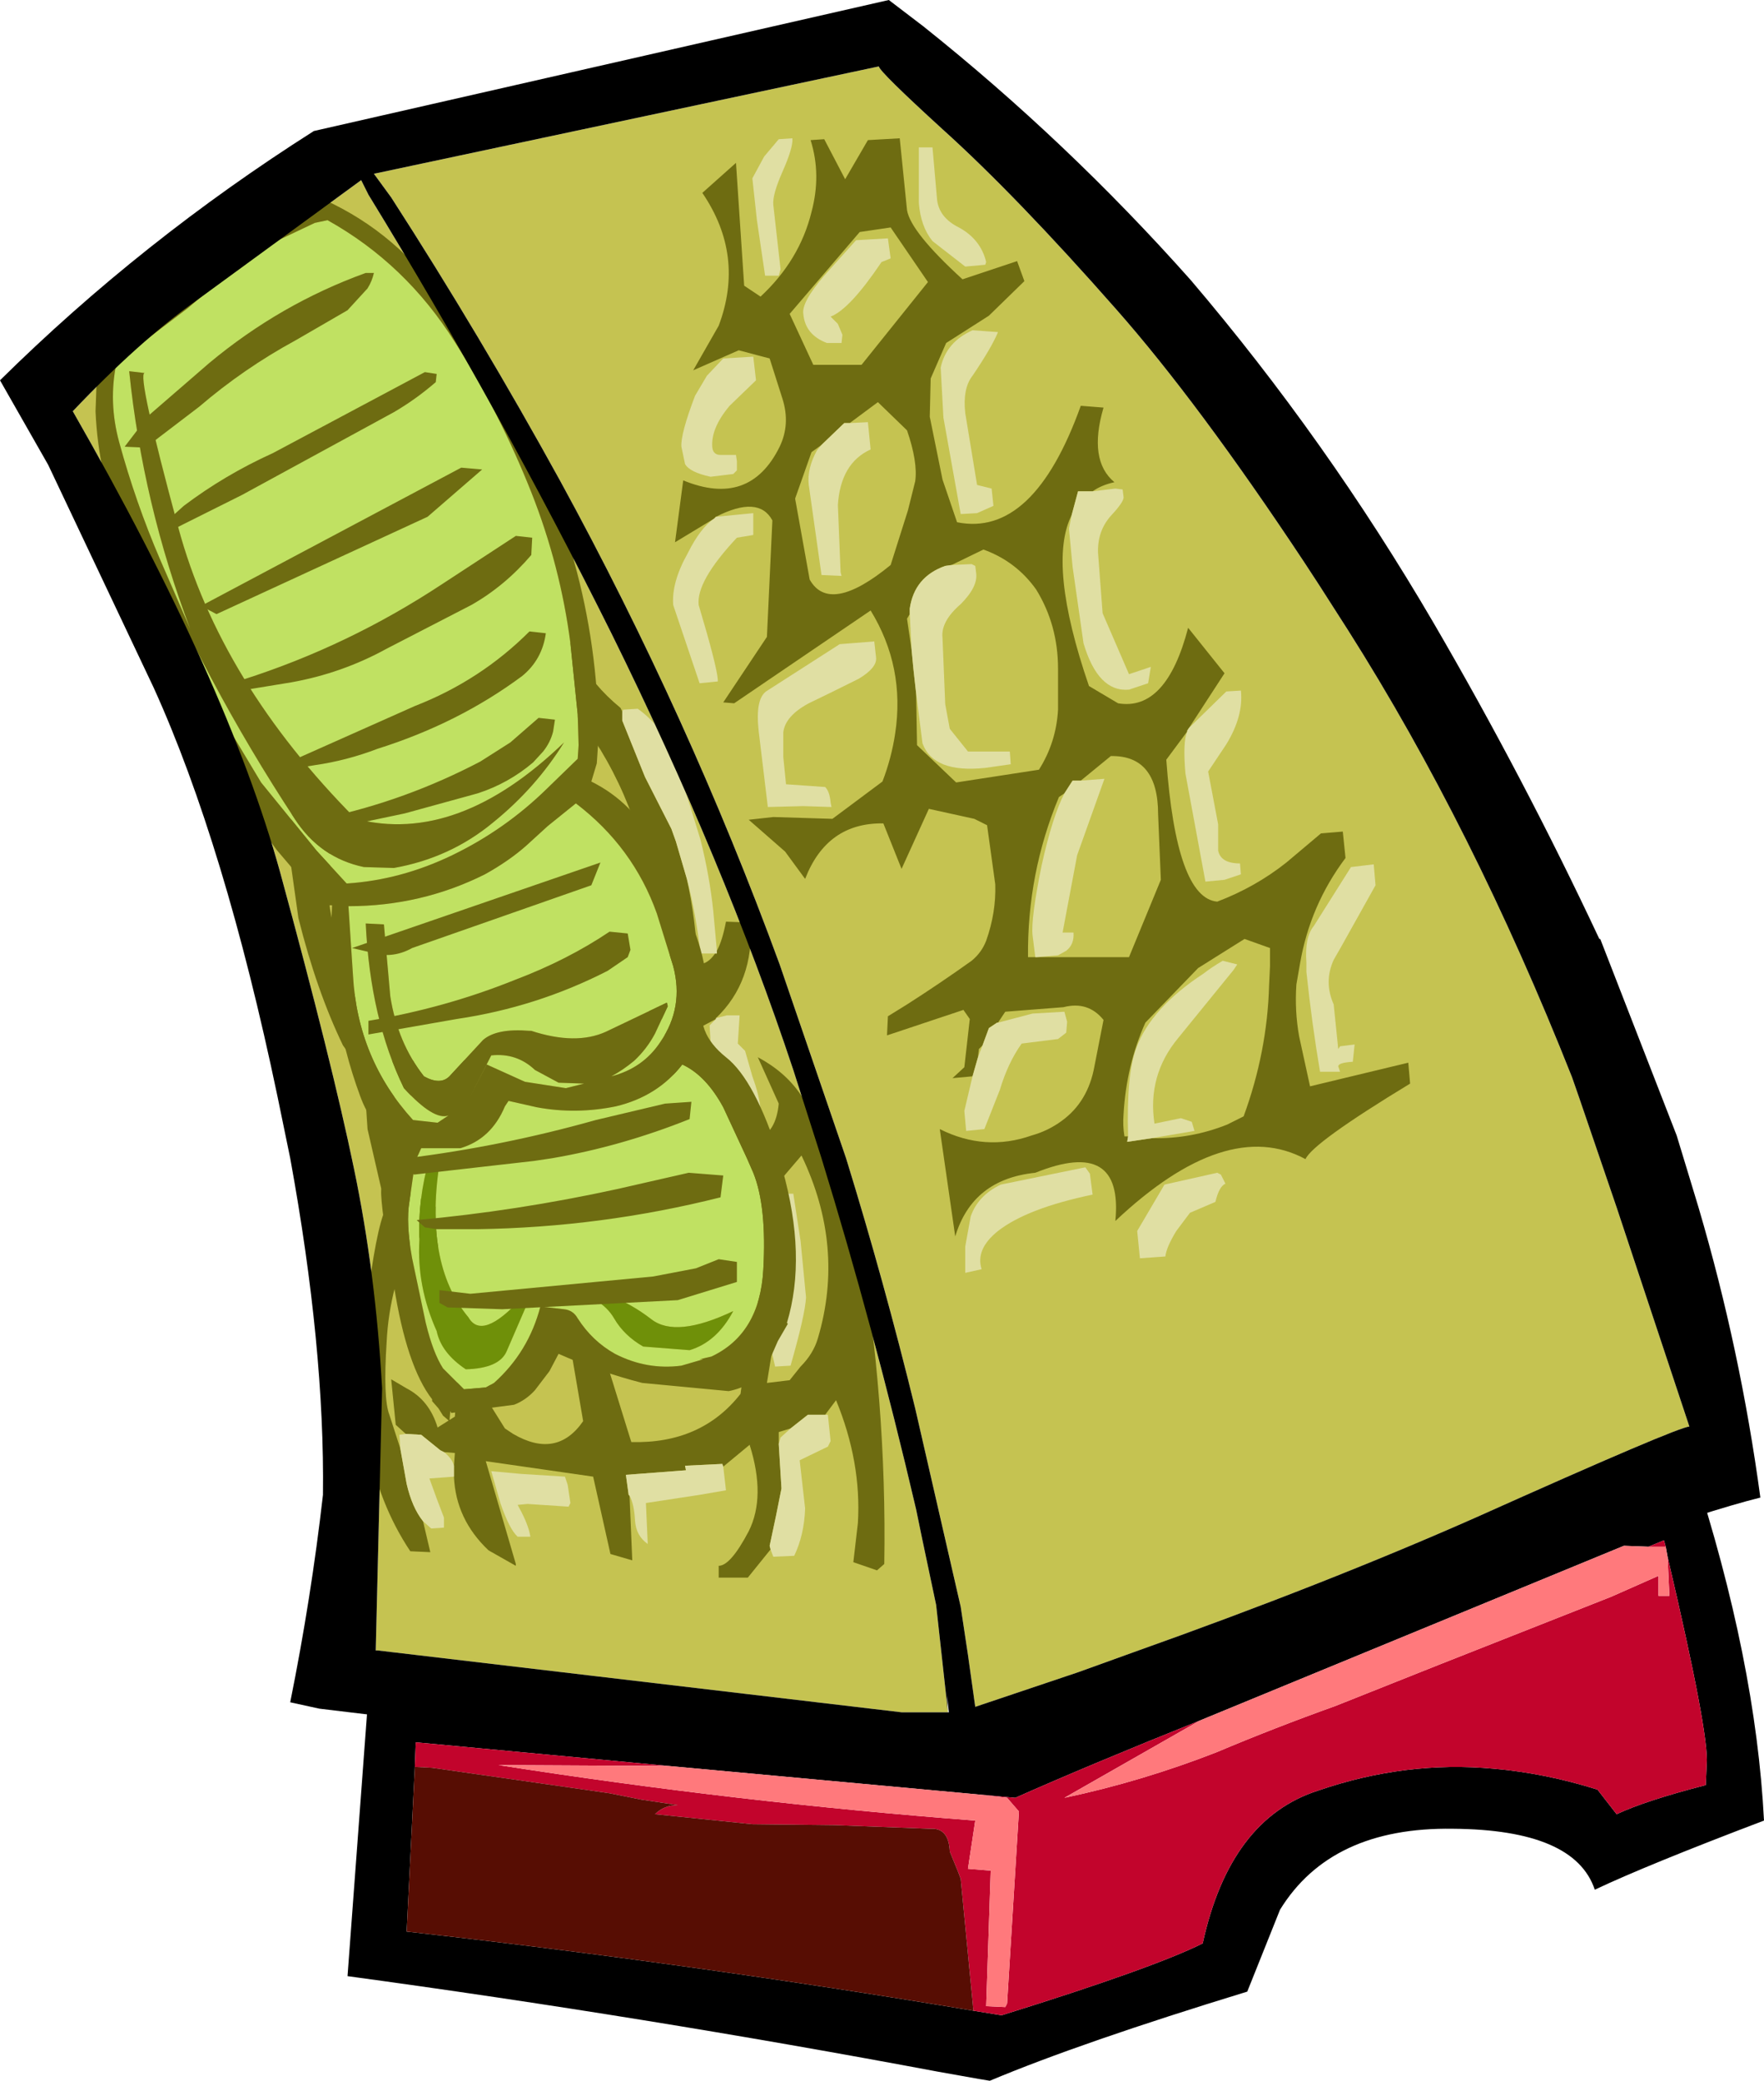 <?xml version="1.0" encoding="UTF-8" standalone="no"?>
<svg xmlns:xlink="http://www.w3.org/1999/xlink" height="114.35px" width="96.95px" xmlns="http://www.w3.org/2000/svg">
  <g transform="matrix(1.0, 0.0, 0.0, 1.0, 55.0, 81.95)">
    <path d="M-35.15 -72.05 L-34.75 -71.25 Q-27.55 -59.5 -21.4 -47.15 -15.2 -34.6 -11.4 -23.15 L-9.85 -18.3 Q-7.0 -9.05 -4.65 1.0 L-4.3 2.7 -3.55 6.25 -2.9 12.15 -5.45 12.15 -34.25 8.75 -34.35 8.75 -34.0 -5.65 Q-34.35 -12.0 -35.55 -17.75 -36.75 -23.55 -39.6 -34.0 -42.5 -44.5 -51.0 -59.35 -47.35 -63.2 -44.25 -65.4 L-35.15 -72.05 M16.65 -51.1 L17.5 -49.8 19.1 -47.3 Q25.95 -36.5 31.4 -22.75 L31.8 -21.6 33.85 -15.6 37.85 -3.55 Q37.25 -3.55 26.1 1.45 17.85 5.1 7.3 8.85 L4.25 9.95 -1.4 11.85 -1.8 9.0 -2.2 6.35 -4.7 -4.55 Q-6.4 -11.5 -8.5 -18.3 L-12.15 -28.95 Q-17.15 -42.6 -24.2 -55.5 -28.6 -63.5 -33.5 -71.1 L-34.45 -72.4 -6.7 -78.3 Q-6.65 -78.0 -3.2 -74.85 0.85 -71.2 6.35 -64.95 10.85 -59.85 16.65 -51.1" fill="#c5c351" fill-rule="evenodd" stroke="none"/>
    <path d="M-31.75 1.65 L-31.35 3.35 -32.45 3.3 Q-35.95 -1.95 -34.85 -10.15 -34.35 -14.35 -33.8 -15.55 L-34.8 -19.9 -35.0 -22.9 -36.15 -24.5 Q-37.6 -27.5 -38.6 -31.5 L-39.05 -34.7 Q-39.2 -37.0 -38.55 -39.2 -36.8 -37.4 -36.85 -34.8 L-36.85 -34.2 Q-37.05 -32.9 -36.8 -31.65 -36.0 -27.3 -33.5 -23.65 L-29.15 -23.7 -29.45 -22.05 -33.5 -21.65 -32.65 -16.55 -29.25 -14.6 Q-28.7 -14.8 -28.25 -15.1 -27.1 -15.75 -26.8 -17.1 L-25.2 -17.15 -24.45 -16.35 Q-22.25 -15.1 -20.2 -16.35 L-19.15 -17.95 -15.3 -17.1 -14.9 -17.4 -15.6 -19.3 -16.35 -20.45 Q-18.7 -22.8 -18.45 -25.95 L-19.3 -25.95 -19.35 -27.85 -18.3 -27.95 Q-18.05 -29.2 -18.35 -30.4 L-19.75 -35.6 -19.8 -35.7 Q-20.55 -38.35 -22.0 -40.75 -23.4 -42.95 -25.0 -44.4 -24.85 -48.75 -27.65 -52.35 -29.95 -55.45 -30.55 -59.15 -26.95 -56.25 -24.85 -51.45 L-24.4 -49.5 Q-23.95 -45.55 -20.9 -43.05 L-20.8 -42.85 -20.8 -42.35 -19.55 -39.25 -18.1 -36.4 -17.85 -35.7 -17.25 -33.65 Q-16.75 -31.35 -16.65 -28.95 -16.1 -28.95 -15.7 -29.55 L-15.6 -29.55 -15.6 -29.7 Q-15.3 -30.25 -15.1 -31.3 L-13.75 -31.25 Q-13.55 -28.0 -15.65 -26.0 L-15.65 -25.95 -16.5 -25.5 -15.6 -23.7 -15.25 -23.05 -13.4 -19.35 Q-12.35 -19.7 -12.2 -21.3 L-13.35 -23.85 Q-11.85 -23.05 -11.0 -21.8 -8.5 -18.25 -7.8 -13.95 -6.25 -4.9 -6.4 4.0 L-6.8 4.35 -8.1 3.9 -7.85 1.75 Q-7.65 -1.6 -9.05 -5.0 L-9.65 -4.2 -10.6 -4.2 -11.55 -3.45 -12.2 -3.25 -12.2 -2.6 -12.05 -0.15 -12.35 1.35 -12.7 3.0 -12.65 3.2 -13.9 4.75 -15.5 4.75 -15.5 4.1 Q-14.85 4.1 -13.85 2.2 -12.9 0.3 -13.8 -2.55 L-15.25 -1.35 -15.3 -1.5 -17.35 -1.4 -17.3 -1.15 -20.6 -0.9 -20.45 0.2 -20.4 0.25 -20.25 3.8 -21.45 3.45 -22.4 -0.8 -28.3 -1.65 -26.65 4.0 -26.65 4.1 -28.15 3.25 Q-29.95 1.55 -30.05 -0.8 L-30.05 -1.35 -30.05 -1.4 -30.0 -2.1 -30.6 -2.15 -30.8 -2.25 -31.85 -3.1 -32.7 -3.15 -33.25 -3.65 -33.5 -6.15 -32.65 -5.65 Q-31.4 -5.0 -30.95 -3.5 L-30.0 -4.1 -29.85 -6.35 -28.05 -6.3 -28.0 -4.65 -27.25 -3.45 -26.8 -3.15 Q-24.4 -1.75 -22.95 -3.85 L-23.6 -7.65 -21.7 -7.2 -20.35 -2.85 -20.3 -2.7 Q-16.45 -2.6 -14.3 -5.35 L-14.05 -7.25 Q-12.55 -11.4 -14.15 -15.35 L-17.25 -15.65 -19.95 -14.05 -25.65 -14.75 -26.8 -13.2 -31.1 -13.4 -32.2 -14.1 Q-33.6 -11.3 -33.75 -8.2 -33.95 -5.1 -33.6 -4.2 L-33.0 -2.35 -32.65 -0.4 Q-32.35 0.9 -31.75 1.65 M-12.55 -7.8 L-12.85 -5.95 -11.6 -6.1 -11.0 -6.85 Q-10.3 -7.55 -10.05 -8.4 -8.55 -13.45 -10.95 -18.45 L-12.7 -16.4 -12.4 -14.65 -12.3 -12.1 -12.4 -9.95 -12.55 -7.95 -12.55 -7.8" fill="#6e6c11" fill-rule="evenodd" stroke="none"/>
    <path d="M-31.75 1.65 Q-32.35 0.9 -32.65 -0.4 L-33.0 -2.35 -33.05 -3.1 -32.7 -3.15 -31.85 -3.1 -30.8 -2.25 -30.6 -2.15 Q-30.15 -1.8 -30.05 -1.4 L-30.05 -1.35 -30.05 -0.8 -31.4 -0.7 -31.0 0.4 -30.6 1.45 -30.6 1.95 -30.6 2.0 -31.3 2.05 -31.75 1.65 M-20.4 0.25 L-20.45 0.2 -20.6 -0.9 -17.3 -1.15 -17.35 -1.4 -15.3 -1.5 -15.25 -1.35 -15.1 -0.05 -16.55 0.2 -19.5 0.65 -19.4 2.9 Q-20.05 2.45 -20.1 1.6 -20.15 0.7 -20.4 0.25 M-12.65 3.2 L-12.7 3.0 -12.35 1.35 -12.05 -0.15 -12.2 -2.6 -12.1 -2.95 -11.55 -3.45 -10.6 -4.2 -9.65 -4.2 -9.5 -4.2 -9.35 -2.75 -9.5 -2.45 -11.05 -1.7 -10.75 0.95 Q-10.8 2.4 -11.35 3.55 L-12.5 3.6 -12.65 3.2 M-15.25 -23.05 L-15.6 -23.7 -15.95 -24.75 -16.0 -25.6 -15.65 -25.95 -15.65 -26.0 -15.05 -26.15 -14.35 -26.15 -14.45 -24.6 -14.05 -24.2 -13.65 -22.8 Q-13.25 -21.7 -13.2 -20.95 L-13.25 -20.75 -13.95 -20.75 -15.0 -22.7 -15.25 -23.05 M-15.6 -29.7 L-15.6 -29.55 -15.7 -29.55 -16.5 -29.55 Q-16.75 -31.75 -17.25 -33.65 L-17.85 -35.7 -18.1 -36.4 -19.55 -39.25 -20.8 -42.35 -20.8 -42.85 -20.75 -42.95 -19.95 -43.0 Q-18.75 -42.15 -18.1 -40.7 L-17.1 -37.75 -16.5 -35.8 Q-16.0 -33.8 -15.8 -31.9 L-15.6 -29.7 M-26.35 -0.95 L-23.95 -0.8 -23.8 -0.35 -23.65 0.65 -23.75 0.85 -26.0 0.7 -26.55 0.75 Q-26.05 1.65 -25.9 2.25 L-25.85 2.5 -26.55 2.5 Q-27.0 2.1 -27.5 0.65 L-28.0 -1.1 -26.35 -0.95 M-12.4 -14.65 L-12.55 -16.35 -11.4 -16.35 -11.0 -13.75 -10.7 -10.65 Q-10.75 -9.7 -11.55 -6.9 L-12.4 -6.85 -12.55 -7.5 -12.55 -7.8 -12.55 -7.95 -12.4 -9.95 -12.3 -12.1 -12.4 -14.65" fill="#e0dfa3" fill-rule="evenodd" stroke="none"/>
    <path d="M-37.0 -69.85 Q-32.7 -67.45 -30.0 -63.15 -27.55 -59.3 -25.8 -54.9 -24.2 -50.85 -23.65 -46.6 L-23.25 -42.7 -23.2 -41.0 -23.25 -40.25 -24.95 -38.6 Q-27.25 -36.35 -30.15 -34.95 -32.95 -33.6 -35.9 -33.4 L-35.95 -33.4 -37.6 -35.2 -40.65 -38.95 -42.3 -41.7 Q-43.6 -44.15 -44.5 -46.8 L-43.4 -44.7 Q-41.3 -40.75 -38.8 -36.95 -37.4 -34.8 -35.0 -34.3 L-33.35 -34.25 Q-30.25 -34.8 -27.9 -36.75 -25.55 -38.65 -24.0 -41.15 -29.85 -35.5 -35.45 -36.95 -42.9 -44.45 -45.2 -52.95 -47.5 -61.45 -47.05 -61.45 L-47.9 -61.55 Q-47.15 -54.25 -44.55 -47.4 L-46.2 -51.2 Q-47.55 -54.35 -48.45 -57.65 -49.05 -59.85 -48.6 -62.0 L-46.15 -63.9 -44.7 -65.0 -41.8 -67.45 -39.6 -68.8 -37.7 -69.7 -37.0 -69.85 M-18.35 -26.85 L-21.7 -25.25 Q-23.35 -24.5 -25.8 -25.3 L-25.9 -25.3 Q-27.7 -25.45 -28.45 -24.8 L-30.3 -22.8 Q-30.8 -22.3 -31.7 -22.8 -33.15 -24.65 -33.55 -27.2 L-33.9 -31.15 -34.9 -31.2 Q-34.65 -25.95 -32.8 -22.15 -31.15 -20.35 -30.35 -20.65 L-30.95 -20.25 -32.3 -20.4 Q-35.35 -23.75 -35.6 -28.35 L-35.85 -32.15 Q-31.85 -32.15 -28.35 -33.9 -27.0 -34.65 -26.05 -35.5 L-24.9 -36.55 -23.35 -37.8 Q-20.2 -35.4 -18.9 -31.75 L-18.0 -28.85 Q-17.4 -26.6 -18.7 -24.7 -19.65 -23.25 -21.4 -22.8 -20.75 -23.15 -20.15 -23.65 -19.45 -24.3 -19.0 -25.15 L-18.3 -26.65 -18.35 -26.85 M-23.9 -22.15 L-26.15 -22.5 -28.25 -23.45 -29.15 -21.7 -28.0 -23.95 Q-26.6 -24.1 -25.6 -23.15 L-24.3 -22.45 -22.9 -22.4 -23.9 -22.15 M-27.05 -21.45 L-25.5 -21.1 Q-23.35 -20.7 -21.15 -21.15 -18.85 -21.7 -17.5 -23.45 -16.2 -22.85 -15.25 -21.1 L-13.95 -18.3 -13.6 -17.5 Q-12.85 -15.65 -13.05 -12.15 -13.25 -8.65 -15.9 -7.4 L-16.55 -7.25 -16.35 -7.25 -17.55 -6.9 Q-19.45 -6.65 -21.2 -7.55 -22.45 -8.25 -23.25 -9.5 -23.5 -9.95 -24.0 -10.0 L-25.3 -10.15 Q-25.95 -7.65 -27.85 -5.95 L-28.3 -5.7 -29.5 -5.6 -30.65 -6.75 Q-31.2 -7.6 -31.6 -9.25 L-32.35 -12.8 Q-32.7 -14.75 -32.5 -15.9 L-32.25 -17.65 -32.1 -18.3 -31.85 -18.85 -29.7 -18.85 Q-28.0 -19.35 -27.25 -21.15 L-27.05 -21.45 M-23.8 -11.15 L-23.85 -11.05 Q-21.95 -10.7 -21.25 -9.5 -20.7 -8.55 -19.65 -7.95 L-17.1 -7.75 Q-15.6 -8.2 -14.7 -9.9 -17.85 -8.4 -19.2 -9.45 -21.4 -11.15 -23.8 -11.15 M-30.8 -18.3 L-30.75 -18.55 -31.4 -18.35 -31.4 -18.3 Q-32.05 -16.0 -31.95 -13.8 -32.1 -11.25 -31.0 -8.8 -30.75 -7.6 -29.4 -6.7 -27.55 -6.75 -27.15 -7.7 L-25.7 -11.05 -26.35 -10.6 Q-28.5 -8.25 -29.25 -9.55 -31.75 -12.55 -30.8 -18.3" fill="#c0e162" fill-rule="evenodd" stroke="none"/>
    <path d="M-30.8 -18.3 Q-31.75 -12.55 -29.25 -9.55 -28.5 -8.25 -26.35 -10.6 L-25.7 -11.05 -27.15 -7.7 Q-27.55 -6.75 -29.4 -6.7 -30.75 -7.6 -31.0 -8.8 -32.1 -11.25 -31.95 -13.8 -32.05 -16.0 -31.4 -18.3 L-31.4 -18.35 -30.75 -18.55 -30.8 -18.3 M-23.8 -11.15 Q-21.4 -11.15 -19.2 -9.45 -17.85 -8.4 -14.7 -9.9 -15.6 -8.2 -17.1 -7.75 L-19.65 -7.95 Q-20.7 -8.55 -21.25 -9.5 -21.95 -10.7 -23.85 -11.05 L-23.8 -11.15" fill="#6f9009" fill-rule="evenodd" stroke="none"/>
    <path d="M-40.35 -69.75 L-39.3 -70.5 Q-38.85 -70.85 -38.75 -71.5 L-37.7 -71.2 Q-33.5 -69.45 -30.85 -65.75 L-26.8 -59.55 Q-24.35 -55.7 -23.45 -51.1 -22.15 -46.45 -22.1 -41.5 L-22.2 -40.0 -22.5 -39.0 Q-20.2 -37.85 -19.05 -35.55 L-17.7 -32.85 Q-15.8 -28.85 -16.3 -27.05 -16.85 -25.25 -15.1 -23.85 -13.5 -22.6 -12.15 -18.3 L-12.0 -17.7 Q-10.65 -12.9 -11.75 -9.25 L-11.7 -9.2 -12.25 -8.25 -12.95 -6.65 Q-13.7 -5.75 -14.95 -5.5 L-19.7 -5.95 Q-22.05 -6.55 -24.3 -7.55 L-24.8 -6.6 -25.6 -5.55 Q-26.1 -5.0 -26.75 -4.75 L-30.2 -4.3 -30.25 -4.4 -30.3 -3.85 -30.65 -4.15 -30.9 -4.55 -31.25 -4.95 -31.25 -5.05 Q-32.65 -6.85 -33.35 -11.3 -34.1 -15.75 -34.05 -16.55 L-33.55 -18.3 -33.25 -19.1 Q-34.6 -20.05 -35.2 -21.7 -37.05 -26.7 -36.75 -32.2 L-37.2 -32.2 -39.8 -35.25 -42.55 -39.05 Q-44.7 -42.5 -45.95 -46.35 L-46.65 -48.45 -48.2 -52.45 Q-49.6 -55.8 -49.75 -59.35 L-49.65 -62.05 -49.2 -63.2 -47.3 -64.9 Q-46.45 -65.5 -45.5 -66.25 L-42.75 -68.25 -40.35 -69.75 M-27.05 -21.45 L-27.25 -21.15 Q-28.0 -19.35 -29.7 -18.85 L-31.85 -18.85 -32.1 -18.3 -32.25 -17.65 -32.5 -15.9 Q-32.7 -14.75 -32.35 -12.8 L-31.6 -9.25 Q-31.2 -7.6 -30.65 -6.75 L-29.5 -5.6 -28.3 -5.7 -27.85 -5.95 Q-25.95 -7.65 -25.3 -10.15 L-24.0 -10.0 Q-23.5 -9.95 -23.25 -9.5 -22.45 -8.25 -21.2 -7.55 -19.45 -6.65 -17.55 -6.9 L-16.35 -7.25 -16.55 -7.25 -15.9 -7.4 Q-13.25 -8.65 -13.05 -12.15 -12.85 -15.65 -13.6 -17.5 L-13.95 -18.3 -15.25 -21.1 Q-16.2 -22.85 -17.5 -23.45 -18.85 -21.7 -21.15 -21.15 -23.35 -20.7 -25.5 -21.1 L-27.05 -21.45 M-23.9 -22.15 L-22.9 -22.4 -24.3 -22.45 -25.6 -23.15 Q-26.6 -24.1 -28.0 -23.95 L-29.15 -21.7 -28.25 -23.45 -26.15 -22.5 -23.9 -22.15 M-18.35 -26.85 L-18.3 -26.65 -19.0 -25.15 Q-19.45 -24.3 -20.15 -23.65 -20.75 -23.15 -21.4 -22.8 -19.65 -23.25 -18.7 -24.7 -17.4 -26.6 -18.0 -28.85 L-18.9 -31.75 Q-20.2 -35.4 -23.35 -37.8 L-24.9 -36.55 -26.05 -35.5 Q-27.0 -34.65 -28.35 -33.9 -31.85 -32.15 -35.85 -32.15 L-35.6 -28.35 Q-35.35 -23.75 -32.3 -20.4 L-30.95 -20.25 -30.35 -20.65 Q-31.15 -20.35 -32.8 -22.15 -34.65 -25.95 -34.9 -31.2 L-33.9 -31.15 -33.55 -27.2 Q-33.15 -24.65 -31.7 -22.8 -30.8 -22.3 -30.3 -22.8 L-28.45 -24.8 Q-27.7 -25.45 -25.9 -25.3 L-25.8 -25.3 Q-23.35 -24.5 -21.7 -25.25 L-18.35 -26.85 M-37.0 -69.85 L-37.7 -69.7 -39.6 -68.8 -41.8 -67.45 -44.7 -65.0 -46.15 -63.9 -48.6 -62.0 Q-49.05 -59.85 -48.45 -57.65 -47.55 -54.35 -46.2 -51.2 L-44.55 -47.4 Q-47.15 -54.25 -47.9 -61.55 L-47.05 -61.45 Q-47.5 -61.45 -45.2 -52.95 -42.9 -44.45 -35.45 -36.95 -29.85 -35.5 -24.0 -41.15 -25.55 -38.65 -27.9 -36.75 -30.25 -34.8 -33.35 -34.25 L-35.0 -34.3 Q-37.4 -34.8 -38.8 -36.95 -41.3 -40.75 -43.4 -44.7 L-44.5 -46.8 Q-43.6 -44.15 -42.3 -41.7 L-40.65 -38.95 -37.6 -35.2 -35.95 -33.4 -35.9 -33.4 Q-32.95 -33.6 -30.15 -34.95 -27.25 -36.35 -24.95 -38.6 L-23.25 -40.25 -23.2 -41.0 -23.25 -42.7 -23.65 -46.6 Q-24.2 -50.85 -25.8 -54.9 -27.55 -59.3 -30.0 -63.15 -32.7 -67.45 -37.0 -69.85" fill="#6e6c11" fill-rule="evenodd" stroke="none"/>
    <path d="M-15.75 -53.45 L-17.9 -52.15 -17.45 -55.55 Q-13.8 -54.05 -12.15 -57.4 -11.55 -58.65 -12.0 -60.05 L-12.7 -62.25 -14.4 -62.7 -16.9 -61.6 -15.5 -64.05 Q-14.05 -67.9 -16.4 -71.35 L-14.55 -73.0 -14.1 -66.25 -13.2 -65.65 Q-11.05 -67.65 -10.4 -70.3 -9.85 -72.35 -10.45 -74.25 L-9.7 -74.3 -8.55 -72.1 -7.3 -74.25 -5.55 -74.35 -5.15 -70.4 Q-4.95 -69.2 -2.1 -66.6 L0.9 -67.6 1.3 -66.5 -0.65 -64.6 -3.0 -63.1 -3.85 -61.15 -3.9 -59.05 -3.2 -55.6 -2.4 -53.25 Q1.8 -52.4 4.4 -59.65 L5.65 -59.55 Q4.8 -56.65 6.25 -55.45 5.55 -55.3 5.05 -54.95 L4.25 -54.95 3.9 -53.65 Q2.55 -50.95 4.85 -44.25 L6.45 -43.3 Q9.1 -42.85 10.3 -47.45 L12.3 -44.95 10.35 -41.95 10.25 -41.8 10.25 -41.75 9.1 -40.2 Q9.65 -32.6 11.9 -32.4 14.0 -33.2 15.7 -34.55 L17.6 -36.15 18.8 -36.25 18.95 -34.8 Q17.0 -32.2 16.45 -29.0 L16.25 -27.85 Q16.15 -26.4 16.4 -25.0 L17.0 -22.25 22.4 -23.55 22.5 -22.4 Q17.15 -19.15 16.75 -18.25 12.4 -20.6 6.3 -14.85 6.75 -19.45 1.9 -17.5 -1.55 -17.15 -2.5 -14.0 L-3.35 -19.9 Q-0.85 -18.65 1.7 -19.55 2.6 -19.8 3.35 -20.35 4.8 -21.4 5.15 -23.35 L5.65 -25.9 Q4.8 -26.95 3.45 -26.6 L0.25 -26.35 -0.15 -25.75 -0.2 -25.75 -0.65 -25.45 -1.0 -24.5 -1.2 -24.3 -1.25 -23.85 -1.55 -22.8 -2.65 -22.7 -2.0 -23.3 -1.7 -25.95 -2.05 -26.45 -6.25 -25.05 -6.2 -26.1 -5.15 -26.75 Q-3.35 -27.9 -1.6 -29.15 -1.05 -29.6 -0.8 -30.25 -0.25 -31.8 -0.3 -33.35 L-0.75 -36.6 -1.45 -36.95 -3.95 -37.5 -5.45 -34.2 -6.45 -36.7 Q-9.55 -36.75 -10.75 -33.65 L-11.85 -35.15 -13.85 -36.9 -12.5 -37.05 -9.25 -36.95 -6.5 -39.0 Q-6.0 -40.3 -5.8 -41.65 -5.25 -45.3 -7.15 -48.4 L-14.65 -43.3 -15.25 -43.35 -12.85 -46.95 -12.55 -53.35 Q-13.3 -54.75 -15.65 -53.55 L-15.75 -53.45 M-4.65 -43.85 L-4.6 -41.0 -2.45 -38.95 2.1 -39.65 Q3.05 -41.15 3.15 -42.95 L3.15 -45.2 Q3.15 -47.6 1.95 -49.55 0.85 -51.1 -0.95 -51.75 L-2.7 -50.9 -3.05 -50.85 Q-4.75 -50.25 -5.0 -48.5 L-5.0 -48.2 -5.15 -47.95 -4.9 -46.25 -4.8 -45.2 -4.65 -43.85 M3.5 -38.35 L3.2 -38.15 Q1.45 -33.95 1.5 -29.35 L1.9 -29.35 2.0 -29.35 7.05 -29.35 8.8 -33.6 8.65 -37.2 Q8.65 -40.45 6.05 -40.4 L4.4 -39.05 3.95 -39.05 3.5 -38.35 M8.3 -19.4 Q10.45 -19.35 12.45 -20.15 L13.35 -20.6 Q14.65 -24.15 14.75 -27.8 L14.8 -28.85 14.8 -29.85 13.4 -30.35 10.85 -28.75 7.95 -25.75 Q6.9 -23.4 6.75 -20.7 6.7 -20.1 6.8 -19.5 L7.0 -19.5 6.95 -19.2 8.3 -19.4 M-35.9 -64.9 L-38.75 -63.25 Q-41.6 -61.7 -44.05 -59.6 L-47.0 -57.35 -48.15 -57.4 -46.85 -59.1 -43.5 -62.0 Q-39.6 -65.25 -34.9 -66.95 L-34.45 -66.95 Q-34.55 -66.5 -34.8 -66.1 L-35.9 -64.9 M-31.0 -61.4 L-31.05 -60.95 Q-32.15 -60.0 -33.35 -59.3 L-41.7 -54.75 -46.0 -52.6 -45.9 -53.25 -44.9 -54.15 Q-42.65 -55.85 -40.0 -57.05 L-31.65 -61.5 -31.0 -61.4 M-25.75 -52.4 L-25.8 -51.45 Q-27.25 -49.75 -29.1 -48.7 L-33.75 -46.3 Q-36.2 -44.95 -39.0 -44.45 L-41.75 -44.0 -41.65 -44.6 Q-35.85 -46.45 -30.7 -49.85 L-26.65 -52.5 -25.75 -52.4 M-28.5 -56.15 L-31.5 -53.55 -43.1 -48.2 -43.95 -48.65 -29.65 -56.25 -28.5 -56.15 M-7.75 -69.2 L-11.6 -64.7 -10.3 -61.9 -7.65 -61.9 -4.0 -66.45 -6.05 -69.45 -7.75 -69.2 M-9.85 -57.5 L-10.4 -57.1 -11.3 -54.55 -10.5 -50.1 Q-9.4 -48.15 -6.05 -50.9 L-5.1 -53.9 -4.7 -55.5 Q-4.55 -56.55 -5.15 -58.3 L-6.75 -59.85 -8.3 -58.7 -8.6 -58.7 -9.85 -57.5 M-25.4 -42.5 L-24.5 -42.4 -24.6 -41.75 Q-24.75 -41.15 -25.15 -40.65 L-25.7 -40.05 Q-27.05 -38.9 -28.75 -38.35 L-32.75 -37.25 -37.25 -36.3 -37.15 -37.0 Q-32.7 -37.95 -28.6 -40.1 L-26.95 -41.15 -25.4 -42.5 M-25.0 -47.15 Q-25.2 -45.7 -26.3 -44.8 -29.8 -42.2 -34.25 -40.8 -35.95 -40.15 -37.7 -39.9 L-40.1 -39.5 -38.6 -40.3 -32.2 -43.15 Q-28.6 -44.55 -25.9 -47.25 L-25.0 -47.15 M-34.8 -29.65 L-35.65 -29.85 -22.0 -34.55 -22.5 -33.3 -32.35 -29.85 Q-33.5 -29.2 -34.8 -29.65 M-34.75 -25.85 Q-30.55 -26.55 -26.7 -28.1 -23.8 -29.2 -21.5 -30.75 L-20.5 -30.65 -20.35 -29.75 -20.5 -29.35 -21.6 -28.6 Q-25.5 -26.6 -29.9 -25.95 L-34.75 -25.1 -34.75 -25.85 M-25.65 -18.15 L-32.25 -17.4 -32.65 -17.8 -32.65 -18.3 Q-27.4 -18.95 -22.25 -20.4 L-18.45 -21.3 -17.0 -21.4 -17.1 -20.45 Q-20.85 -18.95 -24.65 -18.3 L-25.65 -18.15 M-32.1 -14.9 Q-26.6 -15.4 -21.1 -16.6 L-17.15 -17.5 -15.25 -17.35 -15.4 -16.15 Q-21.95 -14.5 -28.75 -14.4 L-31.0 -14.4 -31.65 -14.5 -32.1 -14.9 M-30.85 -10.35 L-30.85 -11.05 -29.15 -10.85 -19.1 -11.8 -16.75 -12.25 -15.5 -12.75 -14.5 -12.6 -14.5 -11.5 -17.75 -10.5 -27.4 -10.0 -30.4 -10.1 -30.85 -10.35" fill="#6e6c11" fill-rule="evenodd" stroke="none"/>
    <path d="M5.05 -54.95 L6.3 -55.1 6.7 -55.05 6.75 -54.65 Q6.8 -54.4 6.05 -53.6 5.3 -52.75 5.35 -51.55 L5.6 -48.25 7.05 -44.9 8.25 -45.3 8.1 -44.4 7.05 -44.05 Q5.35 -43.9 4.55 -46.6 L3.95 -50.8 3.75 -52.9 3.9 -53.65 4.25 -54.95 5.05 -54.95 M10.35 -41.95 L12.4 -43.95 13.2 -44.0 Q13.35 -42.6 12.4 -41.05 L11.4 -39.55 11.95 -36.65 11.95 -35.2 Q12.1 -34.5 13.15 -34.5 L13.2 -33.9 12.3 -33.6 11.25 -33.5 10.15 -39.45 Q10.0 -41.2 10.25 -41.75 L10.25 -41.8 10.35 -41.95 M-0.15 -25.75 L1.75 -26.25 3.5 -26.35 3.65 -25.8 3.6 -25.2 3.15 -24.85 1.15 -24.6 Q0.4 -23.55 -0.05 -22.05 L-0.9 -19.9 -1.9 -19.8 -2.0 -20.9 -1.55 -22.8 -1.25 -23.85 -1.0 -24.5 -0.65 -25.45 -0.2 -25.75 -0.15 -25.75 M-15.65 -53.55 L-13.6 -53.75 -13.6 -52.55 -14.5 -52.4 Q-16.75 -50.0 -16.6 -48.7 -15.6 -45.35 -15.55 -44.6 L-15.55 -44.5 -16.55 -44.4 -18.0 -48.7 Q-18.1 -49.95 -17.2 -51.55 -16.5 -52.95 -15.75 -53.45 L-15.65 -53.55 M20.6 -33.3 L18.7 -29.9 18.3 -29.2 Q17.75 -28.0 18.3 -26.75 L18.55 -24.3 18.65 -24.45 19.45 -24.55 19.35 -23.6 Q18.55 -23.55 18.55 -23.35 L18.65 -23.05 17.55 -23.05 Q17.1 -25.7 16.8 -28.55 L16.8 -29.05 Q16.7 -30.45 17.2 -31.05 L19.25 -34.3 20.5 -34.45 20.6 -33.3 M-2.7 -50.9 L-1.6 -50.95 -1.4 -50.85 -1.35 -50.45 Q-1.25 -49.7 -2.2 -48.75 -3.3 -47.8 -3.2 -46.9 L-3.05 -43.25 -2.8 -41.9 -1.8 -40.65 0.5 -40.65 0.55 -39.95 -0.85 -39.75 Q-3.7 -39.45 -4.3 -41.1 L-4.65 -43.85 -4.8 -45.2 -4.9 -46.25 -5.0 -48.2 -5.0 -48.5 Q-4.75 -50.25 -3.05 -50.85 L-2.7 -50.9 M3.5 -38.35 L3.95 -39.05 4.4 -39.05 5.7 -39.15 4.95 -37.05 4.2 -34.95 3.4 -30.7 4.0 -30.7 Q4.05 -30.05 3.6 -29.7 L3.15 -29.45 2.0 -29.35 1.9 -29.35 1.75 -30.55 Q1.65 -31.45 2.25 -34.4 2.85 -37.1 3.5 -38.35 M7.0 -19.5 Q6.9 -22.9 7.45 -24.35 8.25 -26.55 11.15 -28.45 11.6 -28.8 12.2 -29.15 L13.0 -28.95 12.8 -28.65 9.75 -24.9 Q8.05 -22.85 8.45 -20.2 L9.9 -20.5 10.5 -20.3 10.65 -19.8 8.3 -19.4 6.95 -19.2 7.0 -19.5 M11.8 -15.9 L10.4 -15.3 9.65 -14.3 Q9.1 -13.4 9.05 -12.9 L7.65 -12.8 7.5 -14.3 9.0 -16.85 11.9 -17.5 12.1 -17.4 12.35 -16.9 Q12.0 -16.75 11.8 -15.9 M4.65 -17.8 L4.9 -17.45 5.05 -16.3 Q1.45 -15.55 -0.15 -14.3 -1.4 -13.3 -1.05 -12.2 L-1.95 -12.0 -1.95 -13.45 -1.65 -15.1 Q-1.25 -16.25 0.0 -16.85 L4.65 -17.8 M-11.45 -74.35 Q-11.4 -73.85 -12.0 -72.5 -12.55 -71.25 -12.5 -70.7 L-12.1 -67.15 -12.2 -66.8 -12.95 -66.8 -13.4 -69.85 -13.65 -72.15 -13.0 -73.35 -12.2 -74.3 -11.45 -74.35 M-2.3 -69.45 Q-1.1 -68.8 -0.8 -67.55 L-0.85 -67.4 -1.95 -67.3 -3.75 -68.7 Q-4.4 -69.5 -4.5 -70.8 L-4.5 -73.85 -3.75 -73.85 -3.5 -71.0 Q-3.4 -70.0 -2.3 -69.45 M-6.2 -68.85 L-6.05 -67.75 -6.55 -67.55 Q-8.3 -64.95 -9.35 -64.55 L-8.95 -64.15 -8.7 -63.55 -8.75 -63.1 -9.55 -63.1 Q-10.75 -63.55 -10.85 -64.7 -10.95 -65.35 -9.7 -66.8 L-7.95 -68.75 -6.2 -68.85 M-0.15 -63.7 Q-0.5 -62.85 -1.55 -61.3 -2.1 -60.6 -1.95 -59.25 L-1.3 -55.3 -0.5 -55.1 -0.4 -54.15 -1.3 -53.75 -2.2 -53.7 -3.15 -59.0 -3.3 -61.75 Q-3.0 -63.15 -1.55 -63.8 L-0.15 -63.7 M-13.6 -62.35 L-13.45 -61.05 -14.9 -59.65 Q-15.95 -58.4 -15.85 -57.35 -15.8 -56.95 -15.4 -56.95 L-14.55 -56.95 -14.5 -56.6 -14.5 -56.1 -14.7 -55.9 -15.95 -55.75 Q-17.1 -56.0 -17.35 -56.45 L-17.55 -57.4 Q-17.6 -58.1 -16.8 -60.2 L-16.15 -61.3 -15.25 -62.25 -13.6 -62.35 M-8.3 -58.7 L-7.3 -58.75 -7.15 -57.25 Q-8.8 -56.5 -8.95 -54.2 L-8.8 -50.5 -8.75 -50.3 -9.85 -50.35 -10.55 -55.3 Q-10.65 -56.2 -10.1 -57.2 L-9.85 -57.5 -8.6 -58.7 -8.3 -58.7 M-7.8 -44.65 Q-9.4 -43.85 -10.55 -43.3 -11.85 -42.6 -11.95 -41.7 L-11.95 -40.35 -11.8 -38.85 -9.65 -38.7 Q-9.4 -38.45 -9.35 -37.85 L-9.3 -37.6 -10.85 -37.65 -12.8 -37.6 -13.3 -41.75 Q-13.5 -43.5 -12.9 -43.95 L-8.85 -46.55 -6.95 -46.7 -6.85 -45.8 Q-6.8 -45.25 -7.8 -44.65" fill="#e0dfa3" fill-rule="evenodd" stroke="none"/>
    <path d="M16.65 -51.1 Q10.85 -59.85 6.35 -64.95 0.85 -71.2 -3.2 -74.85 -6.65 -78.0 -6.7 -78.3 L-34.45 -72.4 -33.5 -71.1 Q-28.6 -63.5 -24.2 -55.5 -17.15 -42.6 -12.15 -28.95 L-8.5 -18.3 Q-6.4 -11.5 -4.7 -4.55 L-2.2 6.35 -1.8 9.0 -1.4 11.85 4.25 9.95 7.3 8.85 Q17.85 5.1 26.1 1.45 37.25 -3.55 37.85 -3.55 L33.85 -15.6 31.8 -21.6 31.4 -22.75 Q25.95 -36.5 19.1 -47.3 L17.5 -49.8 16.65 -51.1 M32.9 -30.35 L32.95 -30.35 37.15 -19.55 37.85 -17.25 38.35 -15.6 Q40.65 -7.8 41.75 0.35 36.45 1.65 13.35 10.15 L7.3 12.4 4.25 13.6 Q0.4 15.2 -1.65 16.25 L-37.45 11.95 -39.05 11.6 Q-37.9 5.9 -37.25 0.2 -37.15 -7.9 -39.05 -18.3 L-39.75 -21.7 Q-42.65 -35.55 -46.55 -44.15 L-52.35 -56.4 -55.0 -61.05 Q-47.2 -68.75 -37.75 -74.75 L-6.15 -81.95 -4.25 -80.5 Q3.65 -74.2 10.45 -66.55 17.9 -57.8 23.8 -47.7 28.75 -39.2 32.9 -30.35 M-35.15 -72.05 L-44.25 -65.4 Q-47.35 -63.2 -51.0 -59.35 -42.5 -44.5 -39.6 -34.0 -36.75 -23.55 -35.55 -17.75 -34.35 -12.0 -34.0 -5.65 L-34.35 8.75 -34.25 8.75 -5.45 12.15 -2.9 12.15 -3.55 6.25 -4.3 2.7 -4.65 1.0 Q-7.0 -9.05 -9.85 -18.3 L-11.4 -23.15 Q-15.2 -34.6 -21.4 -47.15 -27.55 -59.5 -34.75 -71.25 L-35.15 -72.05 M-2.85 12.15 L-2.95 11.15 -2.9 12.15 -2.85 12.15" fill="#000000" fill-rule="evenodd" stroke="none"/>
    <path d="M36.55 3.05 L36.45 2.7 35.6 3.05 34.25 3.0 10.95 12.6 Q4.85 15.05 0.8 16.85 L-1.4 16.65 -1.95 16.6 -18.25 15.1 -32.15 13.8 -32.2 15.15 -32.65 24.2 Q-17.05 25.95 -1.5 28.55 L0.05 28.8 Q8.4 26.2 11.1 24.85 12.6 18.0 17.45 16.45 22.25 14.8 27.1 15.25 29.95 15.5 32.8 16.4 L33.85 17.75 Q35.45 17.0 38.75 16.15 L38.8 15.0 Q38.95 13.4 36.65 3.6 L36.55 3.05 M24.85 18.55 Q18.15 18.45 15.35 23.0 L13.55 27.5 Q4.4 30.3 -0.6 32.4 L-1.2 32.3 -3.45 31.9 Q-19.7 28.85 -35.9 26.65 L-34.7 10.5 -0.55 13.75 38.05 -1.3 Q41.5 9.3 41.95 18.1 35.5 20.55 32.65 21.9 31.55 18.6 24.85 18.55" fill="#000000" fill-rule="evenodd" stroke="none"/>
    <path d="M35.6 3.05 L36.45 2.7 36.55 3.05 35.6 3.05 M36.65 3.6 Q38.95 13.4 38.8 15.0 L38.75 16.15 Q35.45 17.0 33.85 17.75 L32.8 16.4 Q29.95 15.5 27.1 15.25 22.25 14.8 17.45 16.45 12.6 18.0 11.1 24.85 8.4 26.2 0.05 28.8 L-1.5 28.55 -2.2 21.3 -2.35 20.9 -2.8 19.8 Q-2.85 18.6 -3.7 18.55 L-3.75 18.55 -3.9 18.55 -9.15 18.35 -13.65 18.3 -19.0 17.75 Q-18.5 17.25 -17.75 17.25 L-19.75 16.95 -21.5 16.6 -31.25 15.2 -32.2 15.15 -32.15 13.8 -18.25 15.1 -27.6 15.05 Q-14.5 17.1 -1.4 18.1 L-1.8 20.75 -0.55 20.85 -0.8 28.3 0.25 28.35 0.35 28.15 1.0 17.6 0.35 16.85 -1.4 16.65 0.8 16.85 Q4.85 15.05 10.95 12.6 L3.5 16.85 Q7.75 15.95 11.85 14.35 15.05 13.0 18.4 11.8 L24.05 9.55 33.55 5.8 36.15 4.65 36.15 5.75 36.75 5.75 36.65 3.6" fill="#c2042c" fill-rule="evenodd" stroke="none"/>
    <path d="M-1.5 28.55 Q-17.05 25.95 -32.65 24.2 L-32.2 15.15 -31.25 15.2 -21.5 16.6 -19.75 16.95 -17.75 17.25 Q-18.5 17.25 -19.0 17.75 L-13.65 18.3 -9.15 18.35 -3.9 18.55 -3.75 18.55 -3.7 18.55 Q-2.85 18.6 -2.8 19.8 L-2.35 20.9 -2.2 21.3 -1.5 28.55" fill="#570d03" fill-rule="evenodd" stroke="none"/>
    <path d="M35.6 3.05 L36.55 3.05 36.65 3.6 36.75 5.75 36.15 5.75 36.15 4.65 33.55 5.8 24.05 9.55 18.4 11.8 Q15.05 13.0 11.85 14.35 7.75 15.95 3.5 16.85 L10.95 12.6 34.25 3.0 35.6 3.05 M-18.25 15.1 L-1.95 16.6 -1.4 16.65 0.35 16.85 1.0 17.6 0.35 28.15 0.25 28.35 -0.8 28.3 -0.55 20.85 -1.8 20.75 -1.4 18.1 Q-14.5 17.1 -27.6 15.05 L-18.25 15.1" fill="#ff797c" fill-rule="evenodd" stroke="none"/>
  </g>
</svg>
